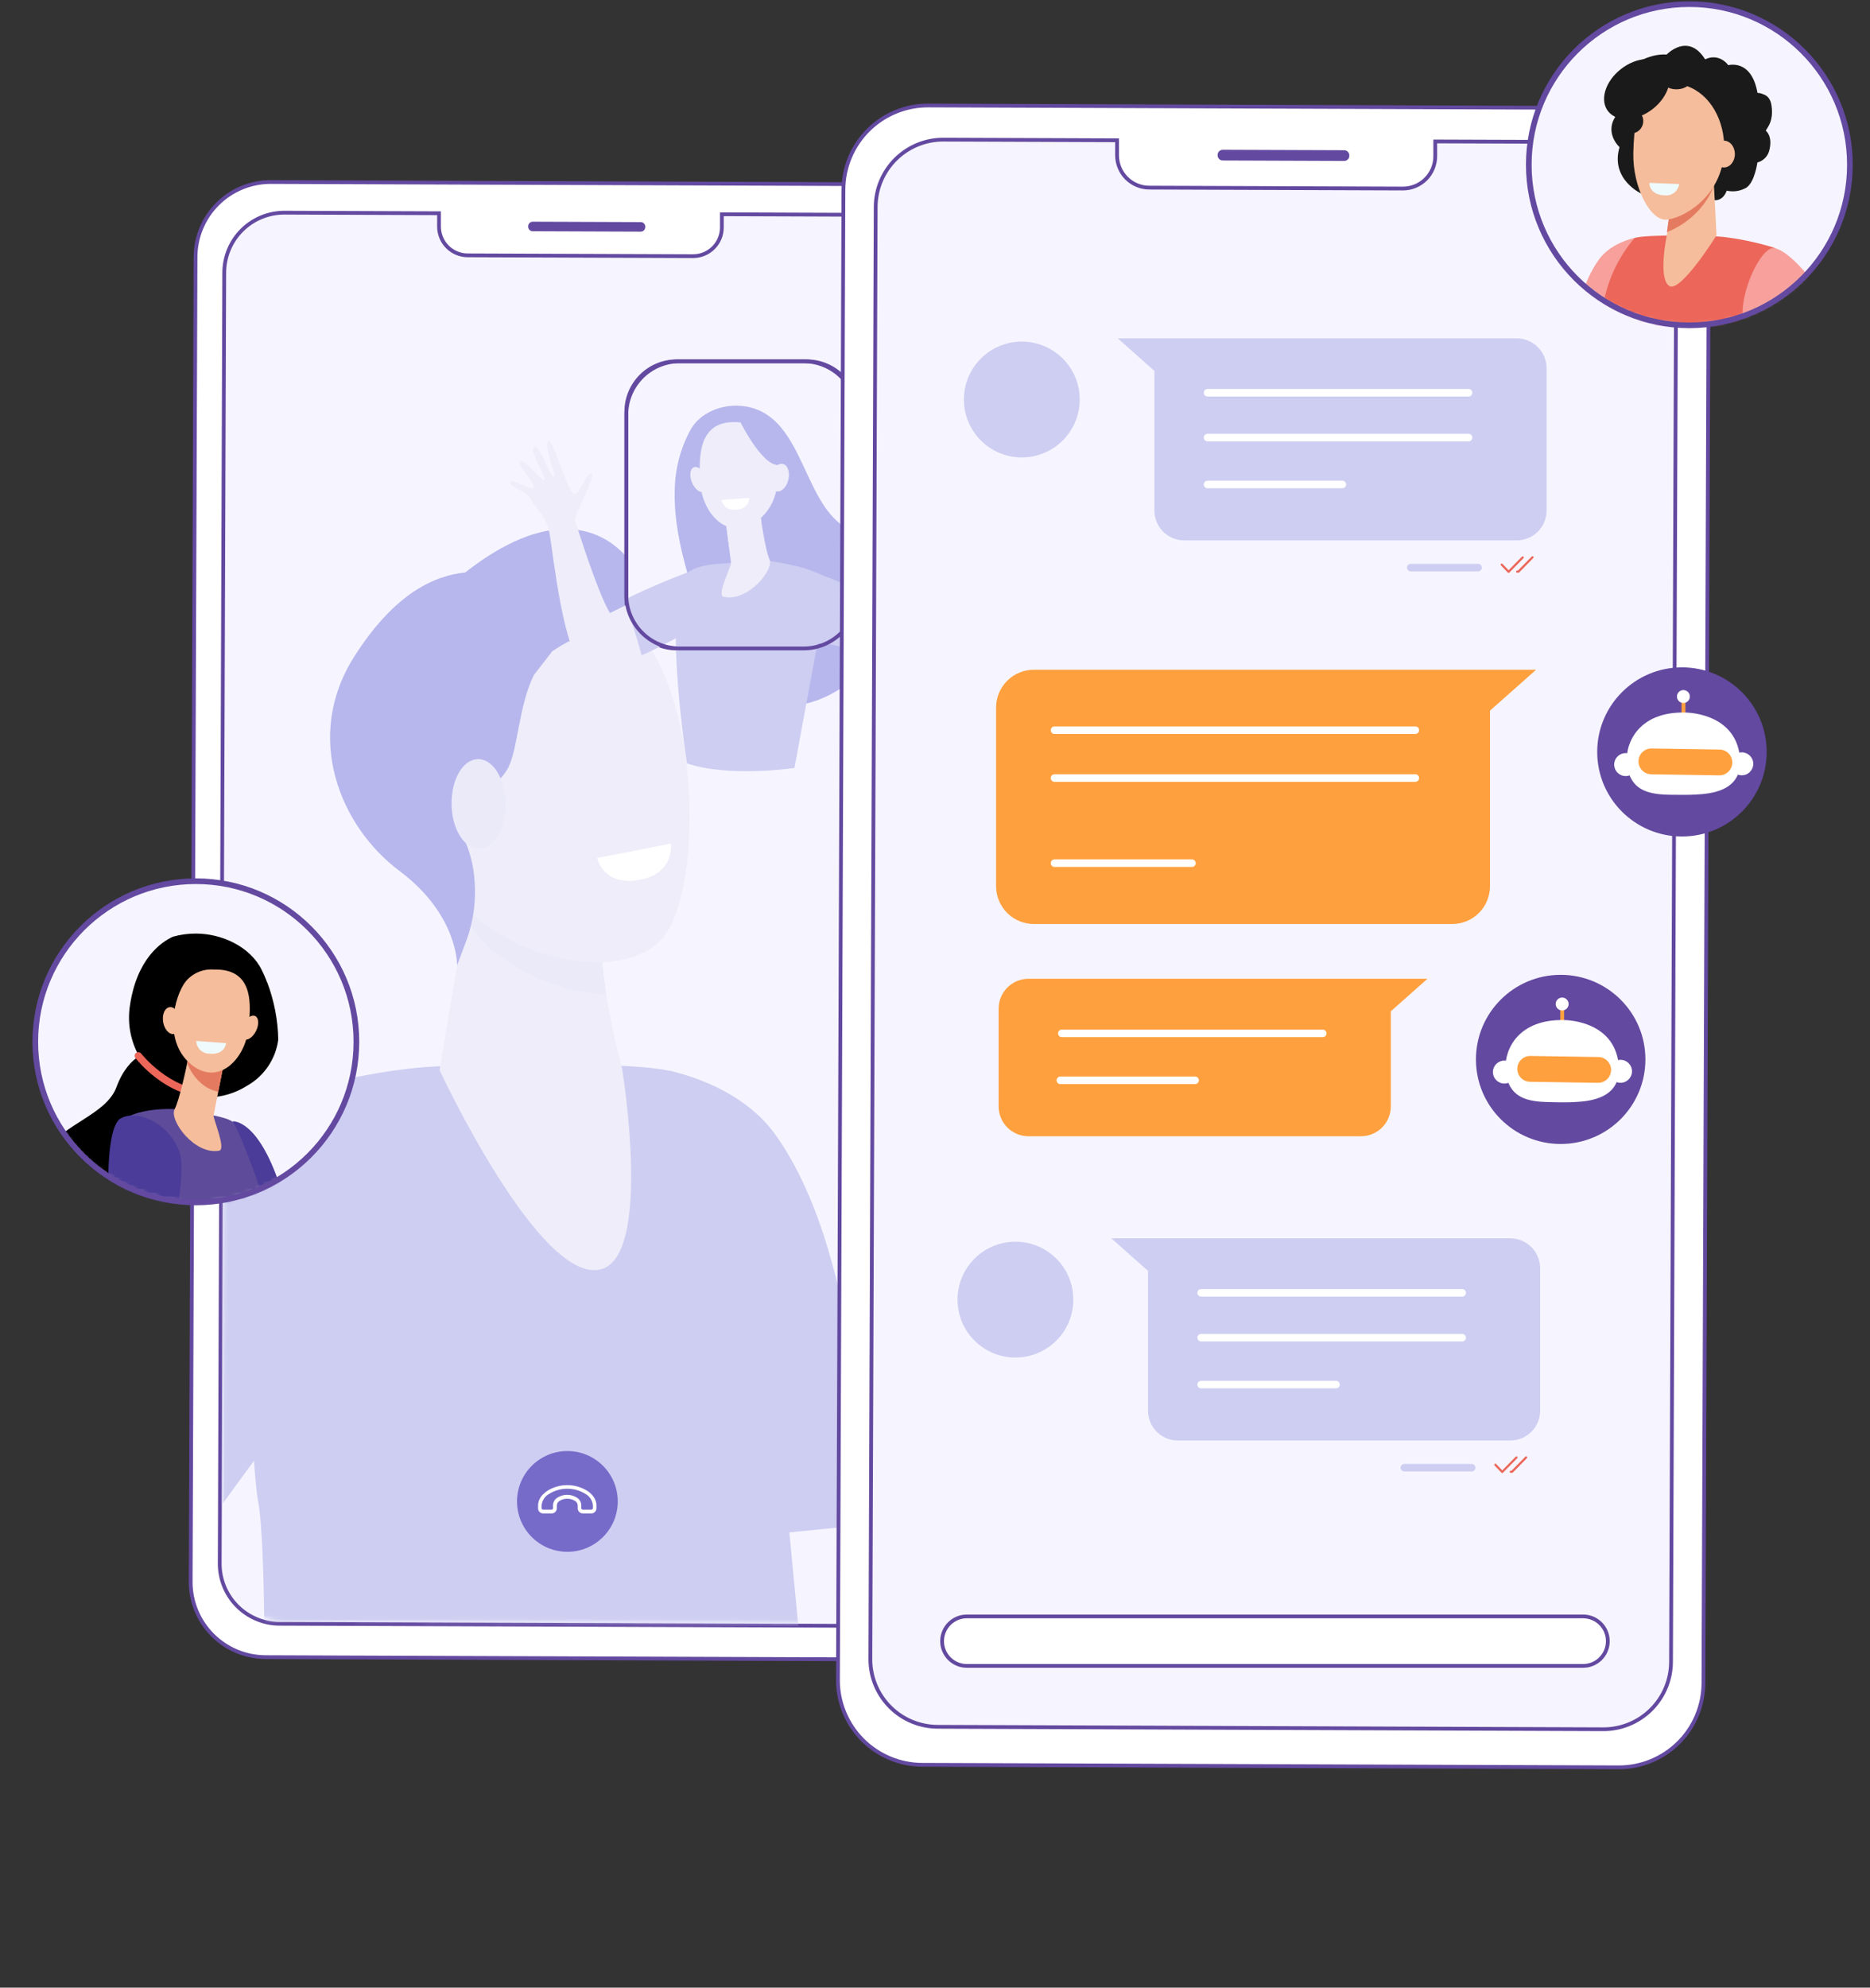 <svg width="495" height="526" viewBox="0 0 495 526" fill="none" xmlns="http://www.w3.org/2000/svg">
<rect x="0" y="0" width="495" height="526" fill="#333333" stroke="none"/>
<g clip-path="url(#clip0)">
<path d="M234.16 439.132L70.29 438.532C67.675 438.522 65.087 437.998 62.675 436.987C60.262 435.977 58.073 434.5 56.232 432.642C54.391 430.785 52.934 428.582 51.946 426.161C50.957 423.74 50.456 421.147 50.47 418.532L51.76 67.982C51.769 65.366 52.294 62.778 53.305 60.366C54.315 57.954 55.792 55.765 57.649 53.924C59.507 52.083 61.709 50.626 64.131 49.637C66.552 48.649 69.145 48.147 71.76 48.162L235.63 48.762C238.245 48.771 240.833 49.296 243.246 50.306C245.658 51.317 247.847 52.793 249.688 54.651C251.529 56.509 252.986 58.711 253.974 61.132C254.963 63.554 255.465 66.146 255.45 68.762L254.16 419.322C254.151 421.937 253.626 424.524 252.615 426.936C251.605 429.347 250.128 431.536 248.27 433.376C246.412 435.216 244.21 436.672 241.789 437.66C239.367 438.647 236.775 439.147 234.16 439.132Z" fill="white" stroke="#6349A0" stroke-miterlimit="10"/>
<path d="M231.92 56.852L191.08 56.702V60.212C191.072 62.228 190.264 64.159 188.833 65.581C187.403 67.002 185.467 67.797 183.45 67.792L123.79 67.572C122.79 67.568 121.802 67.367 120.88 66.981C119.958 66.595 119.121 66.031 118.417 65.322C117.714 64.612 117.156 63.771 116.778 62.846C116.399 61.921 116.206 60.931 116.21 59.932V56.432L75.36 56.282C73.269 56.269 71.197 56.668 69.261 57.456C67.325 58.245 65.563 59.408 64.077 60.879C62.591 62.349 61.409 64.098 60.6 66.025C59.791 67.953 59.369 70.021 59.36 72.112L58.16 413.692C58.145 415.783 58.544 417.856 59.332 419.792C60.12 421.729 61.283 423.491 62.754 424.978C64.224 426.464 65.974 427.646 67.902 428.454C69.83 429.263 71.899 429.684 73.99 429.692L230.56 430.262C232.651 430.277 234.725 429.88 236.662 429.092C238.599 428.304 240.362 427.142 241.849 425.671C243.335 424.2 244.517 422.45 245.325 420.521C246.134 418.592 246.553 416.523 246.56 414.432L247.81 72.852C247.824 70.756 247.424 68.678 246.632 66.737C245.84 64.796 244.672 63.032 243.195 61.545C241.718 60.057 239.961 58.877 238.026 58.072C236.091 57.266 234.016 56.852 231.92 56.852Z" fill="#F6F5FF" stroke="#6349A0" stroke-miterlimit="10"/>
<path d="M139.818 59.869L139.817 59.989C139.815 60.652 140.35 61.191 141.013 61.193L169.603 61.298C170.265 61.301 170.805 60.765 170.807 60.102L170.807 59.983C170.81 59.32 170.275 58.781 169.612 58.778L141.022 58.673C140.359 58.671 139.82 59.206 139.818 59.869Z" fill="#6349A0"/>
<mask id="mask0" style="mask-type:alpha" maskUnits="userSpaceOnUse" x="58" y="55" width="191" height="375">
<path d="M232.03 56.85L191.473 56.7V60.199C191.465 62.209 190.663 64.133 189.242 65.55C187.821 66.966 185.899 67.759 183.896 67.754L124.649 67.534C123.657 67.531 122.675 67.331 121.759 66.946C120.844 66.561 120.013 65.999 119.314 65.292C118.615 64.585 118.062 63.746 117.686 62.825C117.309 61.903 117.118 60.916 117.122 59.92V56.431L76.555 56.282C74.479 56.269 72.421 56.666 70.498 57.453C68.575 58.239 66.826 59.398 65.35 60.863C63.874 62.329 62.701 64.072 61.897 65.993C61.093 67.915 60.675 69.976 60.666 72.06L59.474 412.516C59.46 414.6 59.855 416.666 60.638 418.596C61.421 420.527 62.576 422.283 64.036 423.764C65.496 425.246 67.234 426.424 69.149 427.23C71.064 428.036 73.118 428.455 75.195 428.463L230.679 429.031C232.756 429.047 234.816 428.651 236.739 427.866C238.663 427.08 240.414 425.921 241.89 424.455C243.366 422.989 244.54 421.245 245.343 419.323C246.146 417.4 246.562 415.338 246.568 413.253L247.81 72.797C247.824 70.708 247.427 68.637 246.64 66.703C245.854 64.768 244.694 63.01 243.227 61.527C241.76 60.045 240.016 58.868 238.094 58.066C236.173 57.263 234.112 56.85 232.03 56.85Z" fill="#F6F5FF" stroke="#6349A0" stroke-miterlimit="10"/>
</mask>
<g mask="url(#mask0)">
<path d="M229.09 403.532L174.09 408.952C174.09 408.952 171.72 363.872 171.8 342.372C171.89 316.282 174.23 282.692 177.37 283.372C186.21 285.432 198.1 290.372 205.15 300.122C229.57 333.962 229.09 403.532 229.09 403.532Z" fill="#CECEF2"/>
<path d="M202.31 337.872C203.43 345.872 223.82 562.132 223.82 562.132C123.54 610.132 68.44 570.202 68.44 570.202C68.44 570.202 72.24 418.382 68.38 397.702C65.83 384.022 62.91 293.152 71.78 290.632C83.16 287.412 96.21 283.992 110.42 282.562C122.56 281.342 169.68 280.782 178.1 283.642C178.1 283.692 197.58 304.412 202.31 337.872Z" fill="#CECEF2"/>
<path d="M0 382.122L47.52 414.272C47.52 414.272 74.52 374.412 88.96 360.272C107.07 342.522 82.63 287.852 70.96 290.902C44.95 297.692 0 382.122 0 382.122Z" fill="#CECEF2"/>
<path d="M123.88 238.212L116.36 283.212C116.36 283.212 143.13 340.612 159.25 335.842C172.79 331.842 164.64 282.602 164.64 282.602C164.64 282.602 157.36 256.142 159.64 242.922C161.92 229.702 123.88 238.212 123.88 238.212Z" fill="#EEEDF9"/>
<path d="M159.62 242.922C161.87 229.712 123.88 238.212 123.88 238.212L123.26 242.082C124.217 244.488 125.603 246.7 127.35 248.612C135.8 257.392 149.04 262.692 160.49 263.132C159.37 255.992 158.69 248.342 159.62 242.922Z" fill="#EBEAF9"/>
<path d="M117.88 172.102C116.81 171.722 109.1 225.272 123.33 240.102C137.56 254.932 165.33 259.822 175.4 248.242C186.49 235.442 186.13 177.852 163.98 162.612C141.83 147.372 117.88 172.102 117.88 172.102Z" fill="#EEEDF9"/>
<path d="M123.16 151.482C115.36 152.332 104.76 156.482 93.76 173.762C80.23 195.072 90.08 218.762 105.7 230.442C121.32 242.122 120.99 255.442 120.99 255.442L123.55 248.622C125.426 243.396 126.109 237.816 125.55 232.292C125.269 228.899 124.424 225.577 123.05 222.462C119.31 214.692 131.19 209.582 134.53 203.142C137.11 198.142 137.27 186.822 141.33 178.622L146.17 172.372C146.17 172.372 157.31 164.122 168.17 166.492C179.03 168.862 165.91 117.922 123.16 151.482Z" fill="#B7B7ED"/>
<path d="M133.82 212.632C133.91 219.172 130.82 224.512 126.82 224.562C122.82 224.612 119.62 219.352 119.53 212.822C119.44 206.292 122.53 200.942 126.53 200.892C130.53 200.842 133.73 206.102 133.82 212.632Z" fill="#EBEAF9"/>
<path d="M158.07 227.052L177.59 223.242C177.59 223.242 178.59 230.742 170.05 232.672C159.65 235.012 158.07 227.052 158.07 227.052Z" fill="white"/>
<path d="M179.12 171.602H213.55C220.912 171.602 226.88 165.634 226.88 158.272V108.942C226.88 101.58 220.912 95.612 213.55 95.612H179.12C171.758 95.612 165.79 101.58 165.79 108.942V158.272C165.79 165.634 171.758 171.602 179.12 171.602Z" fill="#F6F5FF" stroke="#6349A0" stroke-miterlimit="10"/>
<path d="M178.6 129.952C178.638 124.252 180.091 118.651 182.83 113.652C185.31 109.262 190.83 107.052 195.78 107.372C211.39 108.372 212 129.132 221.4 137.742C224.27 140.372 227.53 142.582 230.23 145.392C240.23 155.772 234.23 173.392 223.92 181.192C216.77 186.632 205.92 189.272 197.92 184.112C193.798 181.267 190.578 177.3 188.64 172.682C185.72 166.252 184.04 158.942 182.11 152.172C180.04 144.962 178.42 137.482 178.6 129.952Z" fill="#B7B7ED"/>
<path d="M201.63 148.202C201.63 148.202 215.71 149.692 219.45 153.632L210.3 203.232C210.3 203.232 192.93 205.822 181.84 202.012C181.84 202.012 175.61 162.242 181.23 152.502C183.1 149.252 191.63 149.122 191.63 149.122L201.63 148.202Z" fill="#CECEF2"/>
<path d="M135.04 127.592C135.56 126.492 140.19 129.742 141.21 129.122C142.23 128.502 137.07 123.292 137.59 122.382C138.59 120.702 143.59 127.742 144.11 127.002C144.63 126.262 139.76 118.732 141.49 118.322C143.22 117.912 145.7 126.642 146.59 126.082C147.48 125.522 143.59 118.162 145.23 116.662C146.12 115.862 150.34 130.082 151.87 130.662C153.4 131.242 155.13 125.042 156.57 125.292C158.01 125.542 151.84 136.692 152.16 137.592C152.48 138.492 158.11 156.712 161.45 162.222C163.45 161.222 165.45 160.302 167.27 159.362C168.02 163.592 169.74 167.282 170.73 171.442C164.26 174.282 156.84 177.102 154.97 176.442C149.25 174.332 146.43 146.572 145.51 141.392C144.59 136.212 142.14 135.192 140.75 132.472C139.36 129.752 134.52 128.692 135.04 127.592Z" fill="#EEEDF9"/>
<path d="M184.16 150.692L192.48 160.692C192.48 160.692 180.56 168.692 169.83 173.432C168.83 169.282 166.42 162.772 165.67 158.532C171.677 155.565 177.851 152.947 184.16 150.692Z" fill="#CECEF2"/>
<path d="M260.44 126.572C259.93 125.472 255.29 128.722 254.27 128.102C253.25 127.482 258.42 122.272 257.89 121.352C256.89 119.672 251.89 126.722 251.37 125.972C250.85 125.222 255.72 117.712 253.99 117.292C252.26 116.872 249.78 125.622 248.89 125.062C248 124.502 251.89 117.142 250.26 115.642C249.36 114.842 245.14 129.062 243.61 129.642C242.08 130.222 240.35 124.022 238.91 124.272C237.47 124.522 243.64 135.692 243.34 136.562C243.04 137.432 237.39 155.682 234.06 161.192C232.06 160.192 230.06 159.262 228.23 158.322C227.48 162.562 225.48 166.562 224.49 170.722C230.96 173.562 238.66 176.072 240.54 175.382C246.25 173.272 249.08 145.512 249.99 140.332C250.9 135.152 253.36 134.132 254.75 131.402C256.14 128.672 260.96 127.692 260.44 126.572Z" fill="#EEEDF9"/>
<path d="M210.67 149.792L209.16 172.342C209.16 172.342 214.96 167.642 225.69 172.342C226.69 168.192 229.1 161.672 229.85 157.442C223.649 154.434 217.239 151.877 210.67 149.792Z" fill="#CECEF2"/>
<path d="M200.93 133.552C200.93 133.552 200.93 133.862 201.03 134.402C201.33 136.982 202.59 145.572 203.67 147.982C204.98 150.892 197.78 159.422 191.51 157.912C189.64 157.462 193.65 149.772 193.51 148.912C193.3 147.282 193.01 145.072 192.71 142.792C192.55 141.512 192.38 140.212 192.22 138.982L191.4 132.672L200.93 133.552Z" fill="#EEEDF9"/>
<path d="M201.29 136.462C201.23 135.922 201.2 135.602 201.2 135.602L191.7 134.732C191.7 134.732 192.07 137.572 192.52 141.052C192.68 142.272 192.84 143.562 193.01 144.842C194.734 144.641 196.362 143.947 197.7 142.842C199.379 141.57 200.696 139.88 201.52 137.942C201.45 137.362 201.34 136.862 201.29 136.462Z" fill="#EEEDF9"/>
<path d="M195.79 111.762C197.258 111.748 198.708 112.087 200.017 112.752C201.326 113.417 202.455 114.388 203.31 115.582C206.03 119.582 208.45 131.732 200.62 137.712C192.79 143.692 185.96 135.872 185.39 128.042C184.82 120.212 185.03 110.772 195.79 111.762Z" fill="#EEEDF9"/>
<path d="M183.21 127.782C183.98 129.552 185.4 130.602 186.38 130.122C187.36 129.642 187.53 127.812 186.76 126.042C185.99 124.272 184.57 123.222 183.59 123.702C182.61 124.182 182.44 126.002 183.21 127.782Z" fill="#EEEDF9"/>
<path d="M195.35 110.462C195.35 110.462 200.94 122.192 205.45 123.022C209.96 123.852 210.16 129.892 210.16 129.892C210.16 129.892 209.46 115.892 205.16 112.962C202.226 111.136 198.8 110.263 195.35 110.462Z" fill="#B7B7ED"/>
<path d="M204.07 125.782C203.57 127.782 204.19 129.662 205.46 130.012C206.73 130.362 208.16 129.012 208.67 127.012C209.18 125.012 208.55 123.142 207.28 122.792C206.01 122.442 204.58 123.802 204.07 125.782Z" fill="#EEEDF9"/>
<path d="M191.04 132.282L198.36 131.732C198.337 132.563 197.993 133.353 197.4 133.937C196.807 134.52 196.012 134.852 195.18 134.862C191.26 135.262 191.04 132.282 191.04 132.282Z" fill="white"/>
<path d="M179.95 171.602H212.72C220.54 171.602 226.88 165.262 226.88 157.442V109.772C226.88 101.951 220.54 95.612 212.72 95.612H179.95C172.13 95.612 165.79 101.951 165.79 109.772V157.442C165.79 165.262 172.13 171.602 179.95 171.602Z" stroke="#6349A0" stroke-miterlimit="10"/>
</g>
<path d="M428.45 467.692L244.11 467.022C238.175 466.998 232.493 464.619 228.312 460.407C224.13 456.196 221.791 450.496 221.81 444.562L223.26 50.202C223.271 47.263 223.86 44.355 224.994 41.645C226.129 38.934 227.787 36.474 229.872 34.404C231.958 32.334 234.431 30.695 237.15 29.581C239.87 28.467 242.782 27.9 245.72 27.912L430.07 28.582C436.004 28.605 441.685 30.985 445.865 35.197C450.045 39.408 452.381 45.108 452.36 51.042L450.91 445.402C450.9 448.34 450.31 451.248 449.176 453.958C448.041 456.669 446.384 459.13 444.298 461.2C442.212 463.27 439.739 464.908 437.02 466.022C434.301 467.136 431.389 467.703 428.45 467.692Z" fill="white" stroke="#6349A0" stroke-miterlimit="10"/>
<path d="M425.92 37.592L379.92 37.432V41.372C379.916 42.495 379.691 43.607 379.257 44.644C378.823 45.68 378.189 46.621 377.391 47.412C376.593 48.203 375.647 48.83 374.607 49.255C373.567 49.681 372.453 49.897 371.33 49.892L304.22 49.652C303.096 49.648 301.984 49.422 300.947 48.989C299.91 48.555 298.968 47.921 298.176 47.123C297.384 46.326 296.757 45.38 296.33 44.34C295.904 43.3 295.686 42.186 295.69 41.062V37.122L249.74 36.952C247.392 36.943 245.066 37.396 242.894 38.286C240.722 39.176 238.746 40.486 237.08 42.14C235.414 43.794 234.09 45.76 233.184 47.925C232.278 50.091 231.808 52.414 231.8 54.762L230.39 439.022C230.381 441.369 230.834 443.696 231.724 445.868C232.615 448.04 233.924 450.016 235.578 451.682C237.232 453.348 239.198 454.672 241.364 455.578C243.529 456.483 245.852 456.954 248.2 456.962L424.33 457.612C426.682 457.626 429.013 457.177 431.191 456.289C433.369 455.402 435.351 454.093 437.023 452.439C438.695 450.785 440.024 448.817 440.935 446.649C441.845 444.48 442.319 442.154 442.33 439.802L443.73 55.532C443.739 53.184 443.286 50.858 442.396 48.685C441.505 46.513 440.196 44.538 438.542 42.872C436.888 41.206 434.922 39.882 432.756 38.976C430.591 38.07 428.268 37.6 425.92 37.592Z" fill="#F6F5FF" stroke="#6349A0" stroke-miterlimit="10"/>
<path d="M322.314 40.984L322.313 41.114C322.311 41.859 322.913 42.466 323.658 42.469L355.818 42.587C356.564 42.59 357.17 41.987 357.173 41.242L357.174 41.112C357.176 40.366 356.574 39.76 355.829 39.757L323.669 39.639C322.923 39.636 322.317 40.238 322.314 40.984Z" fill="#6349A0"/>
<path d="M401.48 143.012H313.48C311.382 143.012 309.37 142.178 307.887 140.695C306.403 139.211 305.57 137.199 305.57 135.102V98.152L295.87 89.532H401.48C403.579 89.534 405.591 90.37 407.074 91.855C408.557 93.34 409.39 95.353 409.39 97.452V135.102C409.39 137.199 408.557 139.211 407.073 140.695C405.59 142.178 403.578 143.012 401.48 143.012Z" fill="#CECEF2"/>
<path d="M399.34 151.612C399.301 151.612 399.262 151.605 399.225 151.589C399.189 151.574 399.157 151.551 399.13 151.522L397.31 149.622C397.258 149.566 397.229 149.493 397.229 149.417C397.229 149.341 397.258 149.267 397.31 149.212C397.367 149.162 397.44 149.134 397.515 149.134C397.59 149.134 397.663 149.162 397.72 149.212L399.33 150.902L402.86 147.312C402.914 147.257 402.988 147.227 403.065 147.227C403.142 147.227 403.216 147.257 403.27 147.312C403.297 147.338 403.318 147.369 403.332 147.403C403.347 147.438 403.354 147.474 403.354 147.512C403.354 147.549 403.347 147.586 403.332 147.62C403.318 147.654 403.297 147.686 403.27 147.712L399.53 151.522C399.48 151.574 399.412 151.606 399.34 151.612Z" fill="#EC665A"/>
<path d="M401.93 151.552H401.59C401.552 151.552 401.515 151.544 401.48 151.529C401.446 151.515 401.414 151.493 401.388 151.466C401.362 151.439 401.342 151.407 401.328 151.372C401.315 151.337 401.308 151.299 401.31 151.262C401.315 151.187 401.347 151.117 401.401 151.066C401.454 151.014 401.525 150.984 401.6 150.982H401.81L405.46 147.272C405.514 147.217 405.588 147.187 405.665 147.187C405.742 147.187 405.815 147.217 405.87 147.272C405.896 147.298 405.918 147.329 405.932 147.363C405.946 147.398 405.954 147.434 405.954 147.472C405.954 147.509 405.946 147.546 405.932 147.58C405.918 147.615 405.896 147.646 405.87 147.672L402.14 151.482C402.08 151.529 402.006 151.554 401.93 151.552Z" fill="#EC665A"/>
<path d="M319.65 103.932H388.73" stroke="white" stroke-width="2" stroke-linecap="round" stroke-linejoin="round"/>
<path d="M319.65 115.792H388.73" stroke="white" stroke-width="2" stroke-linecap="round" stroke-linejoin="round"/>
<path d="M319.65 128.202H355.32" stroke="white" stroke-width="2" stroke-linecap="round" stroke-linejoin="round"/>
<path d="M270.48 121.052C278.947 121.052 285.81 114.188 285.81 105.722C285.81 97.255 278.947 90.392 270.48 90.392C262.014 90.392 255.15 97.255 255.15 105.722C255.15 114.188 262.014 121.052 270.48 121.052Z" fill="#CECEF2"/>
<path d="M373.43 150.202H391.26" stroke="#CECEF2" stroke-width="2" stroke-linecap="round" stroke-linejoin="round"/>
<path d="M445.22 221.362C457.608 221.362 467.65 211.342 467.65 198.982C467.65 186.622 457.608 176.602 445.22 176.602C432.832 176.602 422.79 186.622 422.79 198.982C422.79 211.342 432.832 221.362 445.22 221.362Z" fill="#6349A0"/>
<path d="M446.14 184.422H445.1V189.662H446.14V184.422Z" fill="#FFA03E"/>
<path d="M430.32 205.372C431.999 205.372 433.36 204.011 433.36 202.332C433.36 200.653 431.999 199.292 430.32 199.292C428.641 199.292 427.28 200.653 427.28 202.332C427.28 204.011 428.641 205.372 430.32 205.372Z" fill="white"/>
<path d="M461.06 205.172C462.739 205.172 464.1 203.811 464.1 202.132C464.1 200.453 462.739 199.092 461.06 199.092C459.381 199.092 458.02 200.453 458.02 202.132C458.02 203.811 459.381 205.172 461.06 205.172Z" fill="white"/>
<path d="M446.06 188.562C446.06 188.562 458.44 188.422 460.4 199.142C462.36 209.862 451.89 210.062 448.88 210.262C447.52 210.362 444.6 210.372 442.02 210.322C436.31 210.222 432.28 209.122 430.91 203.822C430.746 203.203 430.642 202.57 430.6 201.932C430.24 196.122 434.16 188.282 446.06 188.562Z" fill="white"/>
<path d="M437.08 204.902L455.08 205.182C455.985 205.195 456.859 204.849 457.509 204.219C458.16 203.589 458.534 202.727 458.55 201.822C458.563 200.916 458.217 200.043 457.587 199.392C456.957 198.742 456.095 198.367 455.19 198.352L437.19 198.072C436.741 198.064 436.295 198.144 435.878 198.309C435.46 198.474 435.08 198.719 434.757 199.031C434.435 199.344 434.177 199.716 433.999 200.128C433.821 200.54 433.726 200.983 433.72 201.432C433.706 202.337 434.053 203.211 434.683 203.861C435.312 204.512 436.174 204.886 437.08 204.902Z" fill="#FFA03E"/>
<path d="M447.32 184.322C447.32 184.66 447.22 184.99 447.032 185.272C446.844 185.553 446.577 185.772 446.264 185.902C445.952 186.031 445.608 186.065 445.276 185.999C444.945 185.933 444.64 185.77 444.401 185.531C444.162 185.292 443.999 184.987 443.933 184.655C443.867 184.324 443.901 183.98 444.03 183.667C444.159 183.355 444.379 183.088 444.66 182.9C444.941 182.712 445.272 182.612 445.61 182.612C446.063 182.612 446.498 182.792 446.819 183.113C447.14 183.433 447.32 183.868 447.32 184.322Z" fill="white"/>
<path d="M273.67 244.522H384.41C387.054 244.522 389.59 243.475 391.464 241.611C393.337 239.746 394.397 237.215 394.41 234.572V188.062L406.62 177.232H273.67C271.018 177.232 268.474 178.285 266.599 180.161C264.724 182.036 263.67 184.579 263.67 187.232V234.622C263.696 237.257 264.762 239.774 266.634 241.628C268.507 243.482 271.035 244.522 273.67 244.522Z" fill="#FFA03E"/>
<path d="M374.65 193.232H279.14" stroke="white" stroke-width="2" stroke-linecap="round" stroke-linejoin="round"/>
<path d="M374.65 205.892H279.14" stroke="white" stroke-width="2" stroke-linecap="round" stroke-linejoin="round"/>
<path d="M315.52 228.422H279.14" stroke="white" stroke-width="2" stroke-linecap="round" stroke-linejoin="round"/>
<path d="M272.25 300.692H360.25C362.348 300.692 364.36 299.858 365.843 298.375C367.327 296.891 368.16 294.88 368.16 292.782V267.622L377.86 259.012H272.25C270.152 259.012 268.14 259.845 266.657 261.329C265.173 262.812 264.34 264.824 264.34 266.922V292.782C264.34 294.88 265.173 296.891 266.657 298.375C268.14 299.858 270.152 300.692 272.25 300.692Z" fill="#FFA03E"/>
<path d="M350.14 273.462H281.07" stroke="white" stroke-width="2" stroke-linecap="round" stroke-linejoin="round"/>
<path d="M316.35 285.882H280.69" stroke="white" stroke-width="2" stroke-linecap="round" stroke-linejoin="round"/>
<path d="M399.79 381.212H311.79C309.692 381.212 307.68 380.378 306.197 378.895C304.713 377.412 303.88 375.4 303.88 373.302V336.302L294.16 327.692H399.77C401.87 327.694 403.883 328.53 405.367 330.014C406.852 331.499 407.687 333.512 407.69 335.612V373.262C407.694 374.303 407.493 375.334 407.098 376.297C406.703 377.26 406.122 378.136 405.388 378.874C404.654 379.613 403.782 380.199 402.822 380.6C401.861 381.001 400.831 381.209 399.79 381.212Z" fill="#CECEF2"/>
<path d="M397.65 389.812C397.611 389.812 397.572 389.805 397.536 389.789C397.499 389.774 397.467 389.751 397.44 389.722L395.62 387.822C395.594 387.794 395.573 387.762 395.56 387.726C395.546 387.691 395.539 387.653 395.54 387.615C395.542 387.538 395.574 387.465 395.63 387.412C395.686 387.359 395.76 387.33 395.837 387.332C395.914 387.334 395.987 387.366 396.04 387.422L397.65 389.112L401.18 385.522C401.204 385.487 401.236 385.459 401.272 385.438C401.308 385.417 401.349 385.404 401.391 385.4C401.432 385.396 401.474 385.402 401.514 385.416C401.553 385.43 401.589 385.452 401.619 385.481C401.649 385.511 401.673 385.546 401.688 385.585C401.703 385.625 401.709 385.667 401.706 385.708C401.703 385.75 401.692 385.791 401.672 385.828C401.652 385.865 401.624 385.897 401.59 385.922L397.85 389.722C397.825 389.75 397.794 389.772 397.76 389.788C397.725 389.803 397.688 389.811 397.65 389.812Z" fill="#EC665A"/>
<path d="M400.24 389.752H399.9C399.862 389.752 399.825 389.744 399.79 389.729C399.756 389.715 399.724 389.693 399.698 389.666C399.672 389.639 399.652 389.607 399.638 389.572C399.625 389.537 399.618 389.499 399.62 389.462C399.625 389.387 399.657 389.317 399.711 389.266C399.764 389.214 399.835 389.184 399.91 389.182H400.12L403.77 385.472C403.826 385.42 403.899 385.391 403.975 385.391C404.051 385.391 404.124 385.42 404.18 385.472C404.234 385.526 404.265 385.6 404.265 385.677C404.265 385.754 404.234 385.827 404.18 385.882L400.45 389.682C400.392 389.732 400.316 389.757 400.24 389.752Z" fill="#EC665A"/>
<path d="M317.96 342.132H387.04" stroke="white" stroke-width="2" stroke-linecap="round" stroke-linejoin="round"/>
<path d="M317.96 353.992H387.04" stroke="white" stroke-width="2" stroke-linecap="round" stroke-linejoin="round"/>
<path d="M317.96 366.402H353.63" stroke="white" stroke-width="2" stroke-linecap="round" stroke-linejoin="round"/>
<path d="M268.79 359.252C277.256 359.252 284.12 352.388 284.12 343.922C284.12 335.455 277.256 328.592 268.79 328.592C260.323 328.592 253.46 335.455 253.46 343.922C253.46 352.388 260.323 359.252 268.79 359.252Z" fill="#CECEF2"/>
<path d="M371.74 388.402H389.57" stroke="#CECEF2" stroke-width="2" stroke-linecap="round" stroke-linejoin="round"/>
<path d="M419.05 427.752H255.93C252.313 427.752 249.38 430.684 249.38 434.302C249.38 437.919 252.313 440.852 255.93 440.852H419.05C422.667 440.852 425.6 437.919 425.6 434.302C425.6 430.684 422.667 427.752 419.05 427.752Z" fill="white" stroke="#6349A0" stroke-miterlimit="10"/>
<path d="M51.84 318.192C75.312 318.192 94.34 299.164 94.34 275.692C94.34 252.22 75.312 233.192 51.84 233.192C28.368 233.192 9.34 252.22 9.34 275.692C9.34 299.164 28.368 318.192 51.84 318.192Z" fill="#F6F5FF"/>
<mask id="mask1" style="mask-type:alpha" maskUnits="userSpaceOnUse" x="9" y="233" width="86" height="86">
<path d="M51.84 318.192C75.312 318.192 94.34 299.164 94.34 275.692C94.34 252.22 75.312 233.192 51.84 233.192C28.368 233.192 9.34 252.22 9.34 275.692C9.34 299.164 28.368 318.192 51.84 318.192Z" fill="#F6F5FF"/>
</mask>
<g mask="url(#mask1)">
<path d="M70.75 260.012L70.54 259.622V259.512C70.16 258.512 69.75 257.632 69.29 256.702C66.29 250.552 58.75 247.062 51.9 247.052C49.831 247.037 47.77 247.316 45.78 247.882C42.97 249.142 36.12 253.502 34.34 266.492C33.729 270.978 34.596 275.542 36.81 279.492C34.97 280.652 32.55 282.992 30.81 287.732C27.59 296.442 11.46 298.382 9.81 309.992C8.16 321.602 24.97 342.562 42.7 328.992C56.2 318.682 54.01 298.992 52.19 290.232C56.751 290.835 61.38 289.831 65.28 287.392C67.539 286.144 69.474 284.384 70.929 282.253C72.385 280.122 73.32 277.68 73.66 275.122C73.561 269.956 72.576 264.845 70.75 260.012Z" fill="black"/>
<path d="M54.99 290.352C43.99 290.352 36.17 280.412 35.84 279.982C35.69 279.776 35.624 279.521 35.655 279.268C35.687 279.015 35.814 278.784 36.01 278.622C36.217 278.473 36.473 278.408 36.726 278.442C36.978 278.475 37.209 278.604 37.37 278.802C37.44 278.892 44.96 288.422 54.99 288.422C55.202 288.479 55.389 288.605 55.522 288.779C55.656 288.954 55.728 289.167 55.728 289.387C55.728 289.606 55.656 289.82 55.522 289.994C55.389 290.168 55.202 290.294 54.99 290.352Z" fill="#EC665A"/>
<path d="M74.16 313.972C68.23 295.972 61.59 296.732 61.59 296.732L66.72 334.592C70.39 333.592 75.16 331.362 78.82 330.322C77.549 324.795 75.993 319.338 74.16 313.972Z" fill="#4C3C99"/>
<path d="M46.38 293.502C46.38 293.502 35.45 292.802 31.12 297.502C26.79 302.202 40.72 339.622 41.51 345.642C42.3 351.662 37.51 367.642 37.51 367.642C37.51 367.642 63.21 372.822 70.51 367.952C70.51 367.952 71.3 324.692 70.51 320.392C69.72 316.092 63.17 298.622 61.59 296.902C60.01 295.182 46.38 293.502 46.38 293.502Z" fill="#5E4C9A"/>
<path d="M50.03 278.852L49.87 279.722C49.38 282.362 47.5 291.102 46.23 293.512C44.7 296.412 51.48 305.682 58.01 304.512C59.95 304.182 56.37 296.002 56.54 295.142C56.87 293.482 57.32 291.222 57.77 288.902C58.03 287.592 58.29 286.262 58.54 285.022L59.81 278.582L50.03 278.852Z" fill="#F5BD9B"/>
<path d="M49.87 279.692L50.03 278.822L59.81 278.582L58.54 285.022C58.29 286.262 58.04 287.582 57.78 288.882C56.029 288.567 54.406 287.751 53.11 286.532C51.489 285.115 50.268 283.298 49.57 281.262L49.87 279.692Z" fill="#E47B60"/>
<path d="M56.61 256.572C55.194 256.461 53.771 256.695 52.465 257.254C51.159 257.813 50.008 258.68 49.11 259.782C46.22 263.532 43.11 275.112 50.28 281.412C57.45 287.712 64.55 280.582 65.61 273.022C66.67 265.462 67.07 256.302 56.61 256.572Z" fill="#F5BD9B"/>
<path d="M67.73 272.912C66.87 274.582 65.43 275.502 64.52 274.972C63.61 274.442 63.52 272.662 64.41 270.972C65.3 269.282 66.7 268.382 67.62 268.912C68.54 269.442 68.59 271.242 67.73 272.912Z" fill="#F5BD9B"/>
<path d="M47.71 269.622C48.07 271.622 47.35 273.372 46.1 273.622C44.85 273.872 43.56 272.502 43.2 270.542C42.84 268.582 43.56 266.792 44.81 266.542C46.06 266.292 47.36 267.692 47.71 269.622Z" fill="#F5BD9B"/>
<path d="M44.16 335.182C44.16 335.182 49.16 313.042 47.81 306.082C46.46 299.122 37.7 293.082 32.07 295.882C26.44 298.682 29.4 331.552 29.4 331.552L44.16 335.182Z" fill="#4C3C99"/>
<path d="M59.85 276.042L51.94 275.462C51.966 276.359 52.339 277.212 52.98 277.841C53.622 278.469 54.482 278.824 55.38 278.832C59.6 279.262 59.85 276.042 59.85 276.042Z" fill="#EFFAFD"/>
</g>
<path d="M51.84 318.192C75.312 318.192 94.34 299.164 94.34 275.692C94.34 252.22 75.312 233.192 51.84 233.192C28.368 233.192 9.34 252.22 9.34 275.692C9.34 299.164 28.368 318.192 51.84 318.192Z" stroke="#6349A0" stroke-width="1.5" stroke-miterlimit="10"/>
<path d="M447.18 86.092C470.652 86.092 489.68 67.064 489.68 43.592C489.68 20.12 470.652 1.092 447.18 1.092C423.708 1.092 404.68 20.12 404.68 43.592C404.68 67.064 423.708 86.092 447.18 86.092Z" fill="#F6F5FF"/>
<mask id="mask2" style="mask-type:alpha" maskUnits="userSpaceOnUse" x="404" y="1" width="86" height="86">
<path d="M447.18 86.092C470.652 86.092 489.68 67.064 489.68 43.592C489.68 20.12 470.652 1.092 447.18 1.092C423.708 1.092 404.68 20.12 404.68 43.592C404.68 67.064 423.708 86.092 447.18 86.092Z" fill="#C4C4C4"/>
</mask>
<g mask="url(#mask2)">
<path d="M414.81 104.522L433.89 106.462C433.89 106.462 434.76 90.822 434.76 83.362C434.76 74.362 433.99 62.652 432.9 62.902C429.83 63.612 425.7 65.302 423.24 68.682C414.73 80.382 414.81 104.522 414.81 104.522Z" fill="#F7A09C"/>
<path d="M470.16 109.092C470.183 106.947 470.339 104.806 470.63 102.682C471.53 97.942 472.63 66.422 469.58 65.532C465.2 64.188 460.709 63.237 456.16 62.692C451.95 62.252 435.6 62.002 432.68 62.982C428.143 68.322 425.207 74.836 424.21 81.772C424.06 82.842 422.86 94.832 421.44 109.092H470.16Z" fill="#EC665A"/>
<path d="M494.33 97.362L477.8 108.462C477.8 108.462 468.48 94.602 463.48 89.662C457.22 83.482 465.77 64.552 469.8 65.662C478.83 68.012 494.33 97.362 494.33 97.362Z" fill="#F7A09C"/>
<path d="M441.16 14.442C441.16 14.442 446.82 8.442 451.38 15.732C452.389 15.178 453.57 15.03 454.685 15.316C455.799 15.602 456.763 16.301 457.38 17.272C457.38 17.272 463.72 15.362 465.26 24.842C465.26 24.842 468.52 24.232 468.95 28.102C469.222 30.373 468.676 32.667 467.41 34.572C467.41 34.572 469.24 35.942 468.41 39.512C468.262 40.34 467.881 41.109 467.31 41.727C466.74 42.345 466.004 42.788 465.19 43.002C465.19 43.002 464.52 48.112 462.3 49.652C460.721 50.571 458.852 50.857 457.07 50.452C457.07 50.452 456.27 53.222 453.68 52.972C451.09 52.722 447.9 50.262 445.01 51.372C442.12 52.482 434.6 51.312 434.6 51.312C434.6 51.312 426.17 47.552 428.7 38.942C428.7 38.942 424.26 34.942 428.14 30.142C428.14 30.142 425.31 22.632 430.91 18.202C436.51 13.772 441.16 14.442 441.16 14.442Z" fill="#1A1A1A"/>
<path d="M442.16 54.972L441.16 62.582C441.16 62.582 438.87 73.582 441.82 75.652C444.77 77.722 454.38 62.272 454.38 62.272L453.38 43.002L442.16 54.972Z" fill="#F5BD9B"/>
<path d="M453.62 49.242C451.18 55.812 445.37 59.852 441.25 61.422L442.12 54.972L453.3 42.972L453.62 49.242Z" fill="#E47B60"/>
<path d="M469.02 29.902C469.02 32.832 467.35 35.212 465.29 35.212C463.23 35.212 461.56 32.832 461.56 29.902C461.56 26.972 463.23 24.592 465.29 24.592C467.35 24.592 469.02 26.972 469.02 29.902Z" fill="#1A1A1A"/>
<path d="M453.3 21.532C455.808 21.532 457.84 20.166 457.84 18.482C457.84 16.797 455.808 15.432 453.3 15.432C450.793 15.432 448.76 16.797 448.76 18.482C448.76 20.166 450.793 21.532 453.3 21.532Z" fill="#1A1A1A"/>
<path d="M446.47 22.752C445.064 22.278 443.571 22.118 442.096 22.282C440.621 22.447 439.201 22.932 437.933 23.703C436.666 24.475 435.583 25.515 434.76 26.75C433.937 27.985 433.394 29.385 433.17 30.852C432.685 34.084 432.411 37.344 432.35 40.612C432.18 49.492 436.78 58.132 440.82 58.132C444.86 58.132 456 52.382 456.4 39.772C456.65 31.992 452.76 24.922 446.47 22.752Z" fill="#F5BD9B"/>
<path d="M453.43 40.772C453.43 42.772 454.73 44.322 456.33 44.322C457.93 44.322 459.23 42.732 459.23 40.772C459.23 38.812 457.93 37.222 456.33 37.222C454.73 37.222 453.43 38.812 453.43 40.772Z" fill="#F5BD9B"/>
<path d="M429 18.332C424.83 21.632 423.37 26.652 425.74 29.532C428.11 32.412 433.4 32.082 437.56 28.782C441.72 25.482 443.19 20.472 440.82 17.582C438.45 14.692 433.16 15.032 429 18.332Z" fill="#1A1A1A"/>
<path d="M439.89 21.042C439.89 22.472 441.62 23.642 443.76 23.642C445.9 23.642 447.63 22.472 447.63 21.042C447.63 19.612 445.89 18.442 443.76 18.442C441.63 18.442 439.89 19.602 439.89 21.042Z" fill="#1A1A1A"/>
<path d="M428.38 32.082C428.388 32.733 428.588 33.367 428.956 33.904C429.323 34.441 429.841 34.858 430.445 35.102C431.049 35.346 431.711 35.405 432.348 35.273C432.986 35.142 433.57 34.824 434.027 34.361C434.485 33.898 434.795 33.31 434.919 32.671C435.044 32.032 434.976 31.37 434.725 30.77C434.474 30.169 434.051 29.656 433.509 29.295C432.968 28.934 432.331 28.742 431.68 28.742C431.244 28.744 430.813 28.833 430.411 29.002C430.009 29.171 429.645 29.418 429.338 29.728C429.032 30.038 428.79 30.406 428.625 30.81C428.461 31.213 428.378 31.646 428.38 32.082Z" fill="#1A1A1A"/>
<path d="M436.59 48.392L444.48 48.702C444.367 49.595 443.91 50.408 443.206 50.969C442.501 51.529 441.606 51.792 440.71 51.702C436.47 51.612 436.59 48.392 436.59 48.392Z" fill="#EFFAFD"/>
</g>
<path d="M447.18 86.092C470.652 86.092 489.68 67.064 489.68 43.592C489.68 20.12 470.652 1.092 447.18 1.092C423.708 1.092 404.68 20.12 404.68 43.592C404.68 67.064 423.708 86.092 447.18 86.092Z" stroke="#6349A0" stroke-width="1.5" stroke-miterlimit="10"/>
<path d="M150.19 410.652C157.552 410.652 163.52 404.684 163.52 397.322C163.52 389.96 157.552 383.992 150.19 383.992C142.828 383.992 136.86 389.96 136.86 397.322C136.86 404.684 142.828 410.652 150.19 410.652Z" fill="#766BC9"/>
<path d="M156.84 399.382C156.875 399.348 156.903 399.308 156.922 399.263C156.94 399.218 156.95 399.17 156.95 399.122V398.322C156.885 397.697 156.669 397.097 156.321 396.574C155.972 396.052 155.502 395.622 154.95 395.322C153.51 394.433 151.852 393.963 150.16 393.963C148.468 393.963 146.81 394.433 145.37 395.322C144.818 395.622 144.348 396.052 143.999 396.574C143.651 397.097 143.435 397.697 143.37 398.322V399.122C143.373 399.219 143.412 399.312 143.481 399.381C143.55 399.449 143.643 399.489 143.74 399.492H146.02C146.117 399.489 146.21 399.449 146.279 399.381C146.348 399.312 146.387 399.219 146.39 399.122V398.322C146.4 397.918 146.512 397.523 146.714 397.173C146.917 396.824 147.204 396.531 147.55 396.322C148.321 395.832 149.216 395.571 150.13 395.571C151.044 395.571 151.939 395.832 152.71 396.322C153.056 396.531 153.343 396.824 153.546 397.173C153.748 397.523 153.86 397.918 153.87 398.322V399.122C153.873 399.219 153.912 399.312 153.981 399.381C154.05 399.449 154.143 399.489 154.24 399.492H156.52C156.569 399.492 156.617 399.482 156.661 399.463C156.706 399.444 156.746 399.417 156.78 399.382H156.84ZM143.84 395.382C144.146 395.07 144.48 394.789 144.84 394.542C146.434 393.54 148.278 393.009 150.16 393.009C152.042 393.009 153.886 393.54 155.48 394.542C156.166 394.977 156.755 395.549 157.21 396.222C157.639 396.854 157.872 397.598 157.88 398.362V399.162C157.877 399.515 157.737 399.852 157.488 400.103C157.24 400.353 156.903 400.497 156.55 400.502H154.27C153.916 400.499 153.576 400.357 153.325 400.106C153.075 399.856 152.933 399.516 152.93 399.162V398.362C152.913 398.118 152.837 397.882 152.708 397.675C152.579 397.468 152.401 397.295 152.19 397.172C151.579 396.799 150.876 396.602 150.16 396.602C149.444 396.602 148.742 396.799 148.13 397.172C147.919 397.295 147.741 397.468 147.612 397.675C147.483 397.882 147.407 398.118 147.39 398.362V399.162C147.387 399.516 147.245 399.856 146.995 400.106C146.744 400.357 146.405 400.499 146.05 400.502H143.77C143.416 400.499 143.076 400.357 142.825 400.106C142.575 399.856 142.433 399.516 142.43 399.162V398.362C142.441 397.597 142.678 396.853 143.11 396.222C143.311 395.919 143.542 395.637 143.8 395.382H143.84Z" fill="white"/>
<path d="M413.12 302.732C425.508 302.732 435.55 292.712 435.55 280.352C435.55 267.992 425.508 257.972 413.12 257.972C400.732 257.972 390.69 267.992 390.69 280.352C390.69 292.712 400.732 302.732 413.12 302.732Z" fill="#6349A0"/>
<path d="M414.04 265.792H413V271.032H414.04V265.792Z" fill="#FFA03E"/>
<path d="M398.22 286.742C399.899 286.742 401.26 285.381 401.26 283.702C401.26 282.023 399.899 280.662 398.22 280.662C396.541 280.662 395.18 282.023 395.18 283.702C395.18 285.381 396.541 286.742 398.22 286.742Z" fill="white"/>
<path d="M428.96 286.542C430.639 286.542 432 285.181 432 283.502C432 281.823 430.639 280.462 428.96 280.462C427.281 280.462 425.92 281.823 425.92 283.502C425.92 285.181 427.281 286.542 428.96 286.542Z" fill="white"/>
<path d="M413.97 269.942C413.97 269.942 426.35 269.792 428.31 280.512C430.27 291.232 419.8 291.432 416.79 291.642C415.42 291.732 412.5 291.742 409.92 291.642C404.21 291.542 400.18 290.442 398.81 285.142C398.646 284.523 398.542 283.89 398.5 283.252C398.16 277.492 402.07 269.692 413.97 269.942Z" fill="white"/>
<path d="M404.99 286.272L422.99 286.552C423.895 286.565 424.769 286.219 425.419 285.589C426.07 284.959 426.444 284.097 426.46 283.192C426.473 282.286 426.127 281.413 425.497 280.762C424.867 280.112 424.005 279.738 423.1 279.722L405.1 279.442C404.652 279.434 404.206 279.515 403.79 279.679C403.373 279.844 402.993 280.09 402.671 280.402C402.35 280.714 402.093 281.087 401.916 281.499C401.739 281.911 401.645 282.353 401.64 282.802C401.632 283.25 401.712 283.695 401.877 284.111C402.041 284.528 402.285 284.908 402.596 285.231C402.907 285.553 403.279 285.811 403.69 285.989C404.1 286.168 404.542 286.264 404.99 286.272Z" fill="#FFA03E"/>
<path d="M415.22 265.692C415.22 266.03 415.12 266.361 414.932 266.642C414.744 266.923 414.477 267.142 414.164 267.272C413.852 267.401 413.508 267.435 413.176 267.369C412.845 267.303 412.54 267.14 412.301 266.901C412.062 266.662 411.899 266.357 411.833 266.025C411.767 265.694 411.801 265.35 411.93 265.037C412.06 264.725 412.279 264.458 412.56 264.27C412.841 264.082 413.172 263.982 413.51 263.982C413.964 263.982 414.398 264.162 414.719 264.483C415.04 264.803 415.22 265.238 415.22 265.692Z" fill="white"/>
</g>

</svg>
